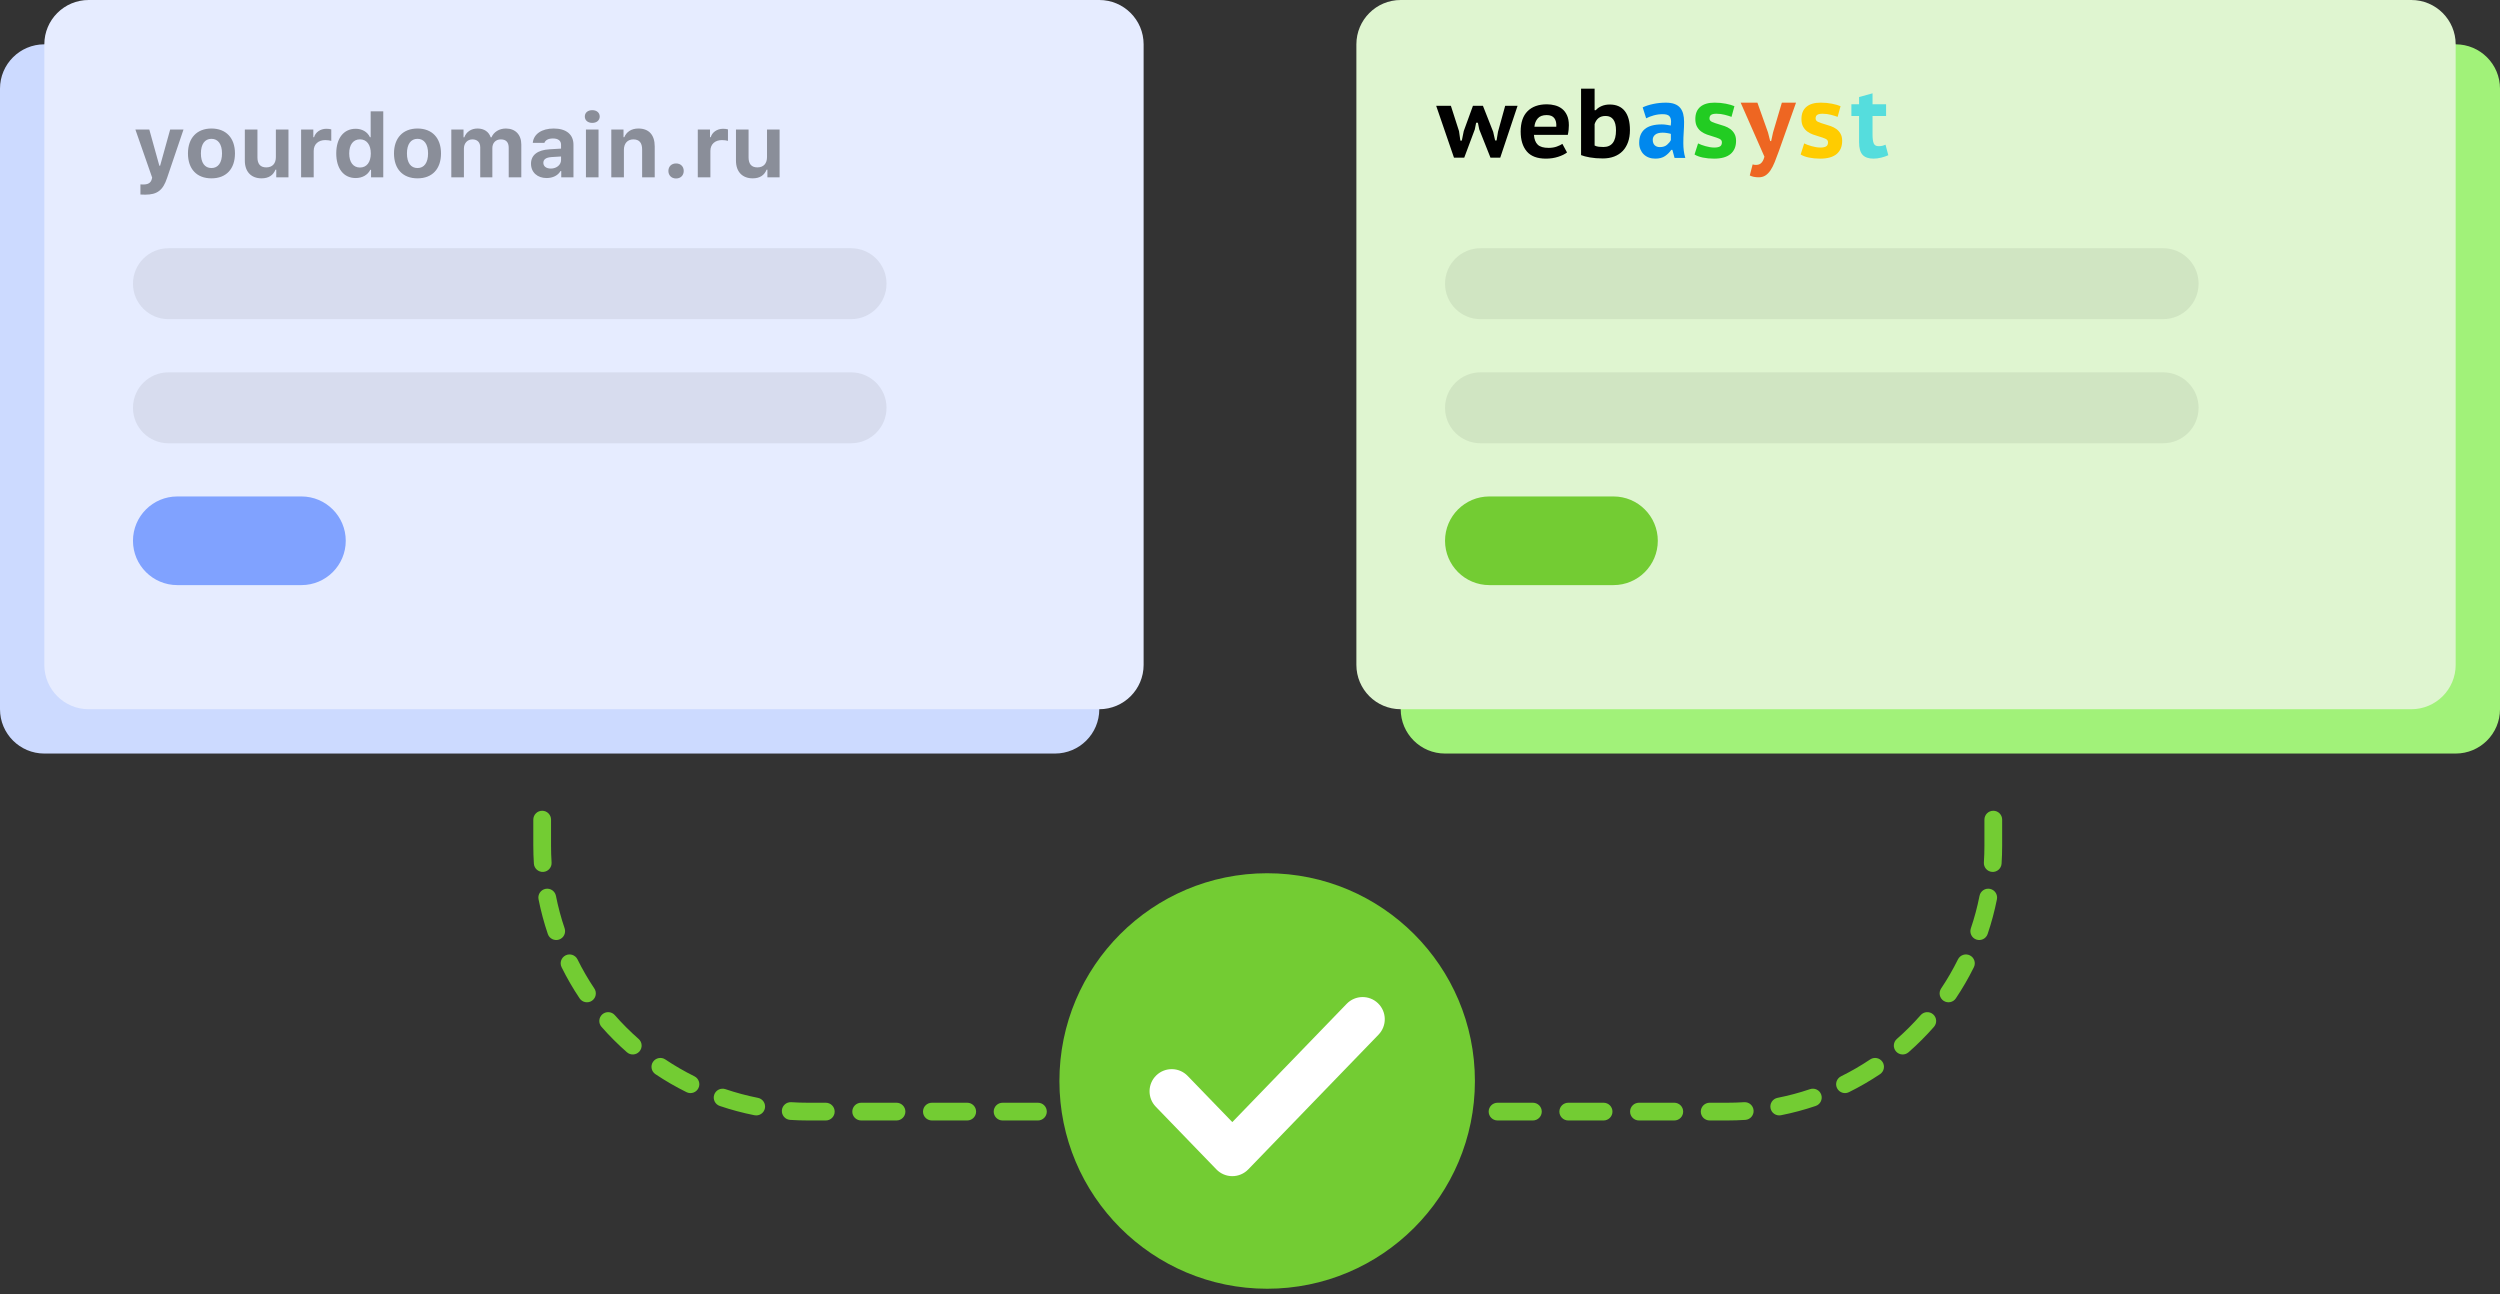 <svg xmlns="http://www.w3.org/2000/svg" width="282" height="146" fill="none" viewBox="0 0 282 146">
    <rect x="0" y="0" width="282" height="146" fill="#333333" stroke="none"/>
    <path fill="#A1F279" d="M158 10c0-2.761 2.239-5 5-5h114c2.761 0 5 2.239 5 5v70c0 2.761-2.239 5-5 5H163c-2.761 0-5-2.239-5-5V10z"/>
    <path fill="#DFF5D0" d="M153 5c0-2.761 2.239-5 5-5h114c2.761 0 5 2.239 5 5v70c0 2.761-2.239 5-5 5H158c-2.761 0-5-2.239-5-5V5z"/>
    <path fill="#000" fill-opacity=".07" d="M163 32c0-2.21 1.791-4 4-4h77c2.209 0 4 1.79 4 4s-1.791 4-4 4h-77c-2.209 0-4-1.79-4-4zM163 46c0-2.21 1.791-4 4-4h77c2.209 0 4 1.79 4 4s-1.791 4-4 4h-77c-2.209 0-4-1.79-4-4z"/>
    <path fill="#73CC33" d="M163 61c0-2.761 2.239-5 5-5h14c2.761 0 5 2.239 5 5s-2.239 5-5 5h-14c-2.761 0-5-2.239-5-5z"/>
    <path fill="#000" fill-rule="evenodd" d="M167.273 11.932c.197.486.39.976.579 1.469.189.493.382.982.578 1.468l.219.972h.164l.163-.983c.131-.493.266-.98.404-1.463.139-.482.273-.97.404-1.463h1.398l-1.955 5.852h-1.102c-.197-.508-.408-1.04-.633-1.595-.226-.556-.437-1.088-.634-1.596l-.152-.75h-.197c-.022.125-.047.252-.076.38-.03.13-.055.256-.077.381l-1.19 3.18h-1.157L162 11.932h1.659l.918 2.86.152 1.071h.164l.219-1.082 1.037-2.849h1.124zm9.488 5.267c-.248.191-.584.355-1.01.491-.426.137-.883.205-1.37.205-.983 0-1.704-.273-2.162-.817-.459-.545-.688-1.292-.688-2.242 0-1.008.258-1.772.775-2.29.517-.52 1.245-.78 2.184-.78.305 0 .608.04.906.117.298.077.564.206.797.386.233.18.42.423.562.729.142.305.213.683.213 1.132 0 .154-.009.323-.027.507-.018.184-.049.376-.093.575h-3.821c.036.5.18.87.431 1.11.251.239.661.358 1.228.358.342 0 .65-.05.923-.149.273-.1.482-.2.628-.303l.524.971zm-2.293-4.218c-.451 0-.786.123-1.004.37-.219.247-.346.561-.383.944h2.468c.029-.405-.044-.725-.219-.96-.174-.236-.462-.354-.862-.354zM178.344 10h1.528v2.43h.131c.175-.2.399-.356.672-.47.273-.114.573-.171.9-.171.743 0 1.309.245 1.698.734.389.49.584 1.205.584 2.148 0 .508-.071.96-.213 1.358-.142.397-.344.732-.606 1.005-.262.272-.582.48-.96.623-.379.144-.805.216-1.278.216-.546 0-1.033-.039-1.463-.116-.429-.078-.76-.164-.993-.26V10zm1.528 6.415c.146.074.3.12.464.138.164.019.34.028.53.028.946 0 1.419-.626 1.419-1.877 0-.53-.098-.933-.295-1.21-.196-.275-.487-.413-.873-.413-.328 0-.592.077-.792.231-.2.155-.351.383-.453.685v2.418z" clip-rule="evenodd"/>
    <path fill="#08E" fill-rule="evenodd" d="M185.292 12.114c.319-.155.711-.283 1.176-.384.464-.1.945-.15 1.442-.15.39 0 .718.05.984.15.266.101.477.246.633.436.156.19.268.42.336.687.067.267.101.564.101.89 0 .395-.015.787-.043 1.174-.028.388-.042.799-.042 1.233 0 .295.017.582.053.86.035.28.092.548.17.803h-1.213l-.245-.907h-.128c-.184.272-.418.504-.702.698-.284.194-.649.29-1.096.29-.27 0-.516-.042-.74-.127-.223-.085-.415-.207-.575-.366-.159-.16-.283-.347-.372-.565-.089-.217-.133-.453-.133-.71 0-.69.211-1.21.633-1.564.422-.352 1.063-.529 1.921-.529.199 0 .397.018.596.053.199.034.337.06.415.075.021-.163.032-.302.032-.418 0-.295-.067-.512-.202-.652s-.387-.21-.756-.21c-.34 0-.672.045-.995.135-.323.089-.608.2-.857.331l-.393-1.233zm1.947 4.478c.334 0 .6-.085.798-.256.199-.17.345-.349.437-.535v-.698c-.036-.015-.091-.03-.165-.046-.075-.016-.156-.031-.245-.047-.089-.015-.177-.027-.266-.034-.089-.008-.169-.012-.239-.012-.384 0-.667.075-.852.227-.184.15-.277.339-.277.564 0 .279.073.488.219.628.145.14.342.21.59.21z" clip-rule="evenodd"/>
    <path fill="#2C2" fill-rule="evenodd" d="M191.542 16.177c.106.053.23.106.37.159.141.053.293.102.456.148.163.045.33.083.501.114.171.03.344.045.519.045.266 0 .473-.042.621-.125.148-.084.222-.239.222-.467 0-.182-.099-.316-.296-.404-.198-.087-.441-.172-.729-.256-.213-.06-.435-.132-.667-.216-.232-.083-.445-.195-.638-.336-.194-.14-.354-.324-.479-.552-.125-.227-.188-.515-.188-.864 0-.6.186-1.057.558-1.372.373-.315.908-.472 1.607-.472.456 0 .883.04 1.282.12.399.08.72.172.963.278l-.33 1.207c-.198-.076-.45-.154-.758-.234-.308-.08-.621-.12-.94-.12-.266 0-.464.04-.593.12-.129.08-.194.219-.194.416 0 .174.101.305.302.392.202.088.447.173.735.256.213.061.435.131.667.21.232.08.443.189.633.325.19.137.347.313.473.53.125.216.188.487.188.813 0 .637-.207 1.13-.622 1.48-.414.348-1.035.523-1.863.523-.448 0-.866-.04-1.253-.12-.388-.08-.703-.195-.946-.347l.399-1.252z" clip-rule="evenodd"/>
    <path fill="#E62" fill-rule="evenodd" d="M199.43 14.94l.246.97h.112l.212-.97.994-3.36h1.598l-1.944 5.486c-.164.454-.318.863-.464 1.225-.145.361-.303.67-.474.924-.172.254-.364.448-.576.583-.212.135-.463.202-.754.202-.193 0-.378-.017-.553-.052-.175-.035-.326-.087-.452-.156l.324-1.247c.111.038.227.057.346.057.104 0 .205-.011.302-.034.096-.023.186-.068.268-.133.082-.066.158-.158.229-.277.071-.12.132-.28.184-.48l-2.681-6.099h1.888l1.195 3.362z" clip-rule="evenodd"/>
    <path fill="#FC0" fill-rule="evenodd" d="M203.511 16.177c.106.053.23.106.37.159.141.053.293.102.456.148.164.045.331.083.502.114.171.03.343.045.518.045.266 0 .473-.042.621-.125.148-.084.223-.239.223-.467 0-.182-.099-.316-.297-.404-.197-.087-.44-.172-.729-.256-.213-.06-.435-.132-.667-.216-.231-.083-.444-.195-.638-.336-.194-.14-.353-.324-.479-.552-.125-.227-.188-.515-.188-.864 0-.6.187-1.057.559-1.372.372-.315.908-.472 1.607-.472.455 0 .883.04 1.282.12.398.08.719.172.963.278l-.331 1.207c-.197-.076-.45-.154-.758-.234-.307-.08-.621-.12-.94-.12-.266 0-.463.04-.592.12-.13.08-.194.219-.194.416 0 .174.1.305.302.392.201.088.446.173.735.256.213.061.435.131.666.21.232.08.443.189.633.325.19.137.348.313.473.53.125.216.188.487.188.813 0 .637-.207 1.13-.621 1.48-.414.348-1.035.523-1.863.523-.449 0-.866-.04-1.254-.12-.387-.08-.703-.195-.946-.347l.399-1.252z" clip-rule="evenodd"/>
    <path fill="#5DD" fill-rule="evenodd" d="M208.837 11.762h.867v-.816l1.518-.42v1.236h1.529v1.326h-1.529v2.064c0 .476.045.818.135 1.025.091.208.27.312.537.312.166 0 .307-.013.423-.04.116-.026.238-.07.369-.13l.314 1.19c-.231.106-.497.197-.797.272-.3.076-.591.114-.873.114-.563 0-.975-.146-1.236-.437-.26-.29-.39-.757-.39-1.4v-2.97h-.867v-1.326z" clip-rule="evenodd"/>
    <path fill="#CCDAFF" d="M0 10c0-2.761 2.239-5 5-5h114c2.761 0 5 2.239 5 5v70c0 2.761-2.239 5-5 5H5c-2.761 0-5-2.239-5-5V10z"/>
    <path fill="#E6ECFF" d="M5 5c0-2.761 2.239-5 5-5h114c2.761 0 5 2.239 5 5v70c0 2.761-2.239 5-5 5H10c-2.761 0-5-2.239-5-5V5z"/>
    <path fill="#000" fill-opacity=".07" d="M15 32c0-2.21 1.79-4 4-4h77c2.21 0 4 1.79 4 4s-1.79 4-4 4H19c-2.21 0-4-1.79-4-4zM15 46c0-2.21 1.79-4 4-4h77c2.21 0 4 1.79 4 4s-1.79 4-4 4H19c-2.21 0-4-1.79-4-4z"/>
    <path fill="#80A2FF" d="M15 61c0-2.761 2.239-5 5-5h14c2.761 0 5 2.239 5 5s-2.239 5-5 5H20c-2.761 0-5-2.239-5-5z"/>
    <path fill="#000" fill-opacity=".4" d="M16.382 21.958c1.343 0 2.002-.488 2.46-1.875l1.856-5.469h-1.504l-1.133 4.082h-.087l-1.133-4.082h-1.568l1.89 5.42-.049.196c-.117.41-.42.58-.952.58-.058 0-.273 0-.322-.01v1.143c.058.01.488.015.542.015zM23.852 20.117c1.656 0 2.652-1.05 2.652-2.812 0-1.748-1.01-2.808-2.652-2.808-1.64 0-2.65 1.065-2.65 2.808 0 1.762.995 2.812 2.65 2.812zm0-1.162c-.761 0-1.19-.6-1.19-1.65 0-1.035.434-1.646 1.19-1.646.753 0 1.192.61 1.192 1.646 0 1.045-.435 1.65-1.192 1.65zM32.54 14.614h-1.422v3.106c0 .718-.38 1.162-1.089 1.162-.654 0-.99-.381-.99-1.123v-3.145h-1.422v3.511c0 1.25.723 1.992 1.885 1.992.815 0 1.318-.356 1.572-.981h.088V20h1.377v-5.386zM33.965 20h1.42v-2.983c0-.757.533-1.216 1.31-1.216.229 0 .56.044.673.088v-1.294c-.122-.044-.361-.069-.556-.069-.684 0-1.24.41-1.382.948h-.088v-.86h-1.377V20zM40.122 20.083c.747 0 1.358-.347 1.646-.928h.087V20h1.377v-7.441h-1.42v2.915h-.084c-.278-.596-.878-.948-1.606-.948-1.352 0-2.192 1.06-2.192 2.774 0 1.719.835 2.783 2.192 2.783zm.483-4.365c.757 0 1.221.61 1.221 1.592 0 .986-.459 1.587-1.22 1.587-.762 0-1.216-.596-1.216-1.592 0-.987.459-1.587 1.215-1.587zM47.095 20.117c1.655 0 2.651-1.05 2.651-2.812 0-1.748-1.01-2.808-2.651-2.808-1.64 0-2.652 1.065-2.652 2.808 0 1.762.997 2.812 2.652 2.812zm0-1.162c-.762 0-1.192-.6-1.192-1.65 0-1.035.435-1.646 1.192-1.646.752 0 1.191.61 1.191 1.646 0 1.045-.434 1.65-1.191 1.65zM50.908 20h1.421v-3.242c0-.6.396-1.035.952-1.035.557 0 .889.327.889.898V20h1.367v-3.296c0-.571.371-.981.947-.981.601 0 .899.317.899.957V20h1.42v-3.696c0-1.109-.668-1.807-1.742-1.807-.752 0-1.373.396-1.621.996h-.088c-.215-.625-.733-.996-1.49-.996-.708 0-1.27.38-1.489.996h-.088v-.879h-1.377V20zM62.129 19.014c-.493 0-.84-.244-.84-.645 0-.386.298-.605.908-.65l1.09-.068v.396c0 .547-.499.967-1.158.967zm-.469 1.069c.698 0 1.284-.293 1.563-.786h.087V20h1.377v-3.677c0-1.152-.805-1.826-2.23-1.826-1.354 0-2.267.625-2.36 1.621h1.31c.116-.322.458-.498.97-.498.587 0 .91.254.91.703v.44l-1.305.078c-1.337.078-2.084.644-2.084 1.62 0 .987.727 1.622 1.762 1.622zM66.094 20h1.42v-5.386h-1.42V20zm.713-6.138c.507 0 .84-.297.84-.717 0-.425-.333-.718-.84-.718-.513 0-.84.293-.84.718 0 .42.327.717.84.717zM68.955 20h1.421v-3.105c0-.709.405-1.172 1.064-1.172.674 0 .992.39.992 1.132V20h1.42v-3.481c0-1.29-.644-2.022-1.84-2.022-.796 0-1.343.376-1.592.982h-.088v-.865h-1.377V20zM76.26 20.132c.527 0 .864-.357.864-.85s-.337-.845-.864-.845c-.523 0-.865.352-.865.845s.342.85.865.85zM78.71 20h1.422v-2.983c0-.757.532-1.216 1.308-1.216.23 0 .562.044.674.088v-1.294c-.122-.044-.361-.069-.556-.069-.684 0-1.24.41-1.382.948h-.088v-.86H78.71V20zM87.94 14.614h-1.421v3.106c0 .718-.381 1.162-1.09 1.162-.654 0-.99-.381-.99-1.123v-3.145h-1.421v3.511c0 1.25.722 1.992 1.884 1.992.816 0 1.319-.356 1.573-.981h.088V20h1.376v-5.386z"/>
    <path fill="#73CC33" d="M166.37 121.936c0 12.942-10.492 23.434-23.434 23.434s-23.434-10.492-23.434-23.434 10.492-23.434 23.434-23.434 23.434 10.492 23.434 23.434z"/>
    <path fill="#fff" fill-rule="evenodd" d="M155.441 113.172c.992.96 1.019 2.542.059 3.535l-14.697 15.2c-.471.488-1.12.763-1.798.763-.677 0-1.326-.275-1.797-.763l-6.836-7.07c-.96-.992-.933-2.575.059-3.535.993-.959 2.576-.933 3.535.06l5.039 5.211 12.901-13.342c.96-.992 2.542-1.019 3.535-.059z" clip-rule="evenodd"/>
    <path fill="#73CC33" d="M224.843 91.453c.553 0 1 .448 1 1v2.936c0 .682-.022 1.358-.065 2.029-.036.55-.511.969-1.062.933-.552-.035-.969-.511-.934-1.062.041-.628.061-1.261.061-1.9v-2.936c0-.552.448-1 1-1zM61.157 91.453c.552 0 1 .448 1 1v2.936c0 .639.02 1.272.061 1.9.036.55-.382 1.026-.934 1.062-.55.036-1.026-.382-1.062-.933-.043-.671-.065-1.347-.065-2.029v-2.936c0-.552.448-1 1-1zM224.466 100.263c.542.107.894.633.787 1.175-.265 1.339-.616 2.648-1.047 3.919-.178.523-.746.803-1.269.626-.523-.178-.803-.745-.625-1.268.403-1.189.732-2.413.979-3.665.107-.542.634-.894 1.175-.787zM61.534 100.263c.541-.107 1.068.245 1.175.787.248 1.252.576 2.476.98 3.665.177.523-.103 1.09-.626 1.268-.523.177-1.091-.103-1.269-.626-.431-1.271-.782-2.58-1.047-3.919-.107-.542.245-1.068.787-1.175zM222.198 107.764c.496.245.699.845.454 1.34-.602 1.217-1.281 2.389-2.031 3.51-.307.459-.928.582-1.387.275-.459-.308-.582-.929-.275-1.388.702-1.048 1.337-2.145 1.9-3.283.245-.495.844-.698 1.339-.454zM63.802 107.764c.495-.244 1.095-.041 1.34.454.562 1.138 1.197 2.235 1.899 3.283.307.459.184 1.08-.275 1.388-.459.307-1.08.184-1.387-.275-.75-1.121-1.43-2.293-2.031-3.51-.245-.495-.041-1.095.454-1.34zM218.059 114.418c.415.364.456.996.091 1.411-.892 1.017-1.85 1.975-2.867 2.867-.415.365-1.046.324-1.411-.092-.364-.415-.323-1.046.092-1.411.952-.835 1.848-1.731 2.683-2.683.365-.415.996-.456 1.412-.092zM67.942 114.418c.415-.364 1.047-.323 1.41.092.836.952 1.732 1.848 2.684 2.683.415.365.456.996.092 1.411-.365.416-.996.457-1.411.092-1.017-.892-1.975-1.85-2.867-2.867-.365-.415-.323-1.047.092-1.411zM212.343 119.78c.307.459.184 1.08-.275 1.387-1.12.75-2.293 1.429-3.51 2.031-.495.245-1.095.042-1.34-.454-.244-.495-.041-1.094.454-1.339 1.139-.563 2.235-1.198 3.283-1.9.459-.307 1.08-.184 1.388.275zM73.657 119.78c.308-.459.929-.582 1.388-.275 1.048.702 2.144 1.337 3.283 1.9.495.245.698.844.454 1.339-.245.496-.845.699-1.34.454-1.217-.602-2.39-1.281-3.51-2.031-.459-.307-.582-.928-.275-1.387zM205.437 123.483c.177.523-.103 1.091-.626 1.268-1.271.432-2.579.783-3.919 1.048-.542.107-1.068-.245-1.175-.787-.107-.542.245-1.068.787-1.175 1.253-.248 2.476-.576 3.665-.979.523-.178 1.09.102 1.268.625zM80.563 123.483c.178-.523.745-.803 1.269-.625 1.188.403 2.412.731 3.664.979.542.107.894.633.787 1.175-.107.542-.633.894-1.175.787-1.34-.265-2.648-.616-3.92-1.048-.522-.177-.802-.745-.625-1.268zM88.195 125.261c.036-.551.511-.969 1.062-.933.628.041 1.261.061 1.9.061h1.994c.552 0 1 .448 1 1s-.448 1-1 1h-1.994c-.682 0-1.358-.022-2.029-.065-.55-.036-.969-.511-.933-1.063zM197.805 125.261c.036.552-.382 1.027-.933 1.063-.671.043-1.347.065-2.029.065h-1.994c-.552 0-1-.448-1-1s.448-1 1-1h1.994c.639 0 1.272-.02 1.9-.061.551-.036 1.027.382 1.062.933zM96.139 125.389c0-.552.447-1 1-1h3.988c.552 0 1 .448 1 1s-.448 1-1 1h-3.988c-.553 0-1-.448-1-1zM104.115 125.389c0-.552.447-1 1-1h3.988c.552 0 1 .448 1 1s-.448 1-1 1h-3.988c-.553 0-1-.448-1-1zM112.09 125.389c0-.552.448-1 1-1h3.988c.553 0 1 .448 1 1s-.447 1-1 1h-3.988c-.552 0-1-.448-1-1zM120.066 125.389c0-.552.448-1 1-1H125v2h-3.934c-.552 0-1-.448-1-1zM159.946 125.389c0-.552.448-1 1-1h3.988c.552 0 1 .448 1 1s-.448 1-1 1h-3.988c-.552 0-1-.448-1-1zM167.922 125.389c0-.552.447-1 1-1h3.988c.552 0 1 .448 1 1s-.448 1-1 1h-3.988c-.553 0-1-.448-1-1zM175.898 125.389c0-.552.447-1 1-1h3.988c.552 0 1 .448 1 1s-.448 1-1 1h-3.988c-.553 0-1-.448-1-1zM183.873 125.389c0-.552.448-1 1-1h3.988c.553 0 1 .448 1 1s-.447 1-1 1h-3.988c-.552 0-1-.448-1-1z"/>
</svg>
